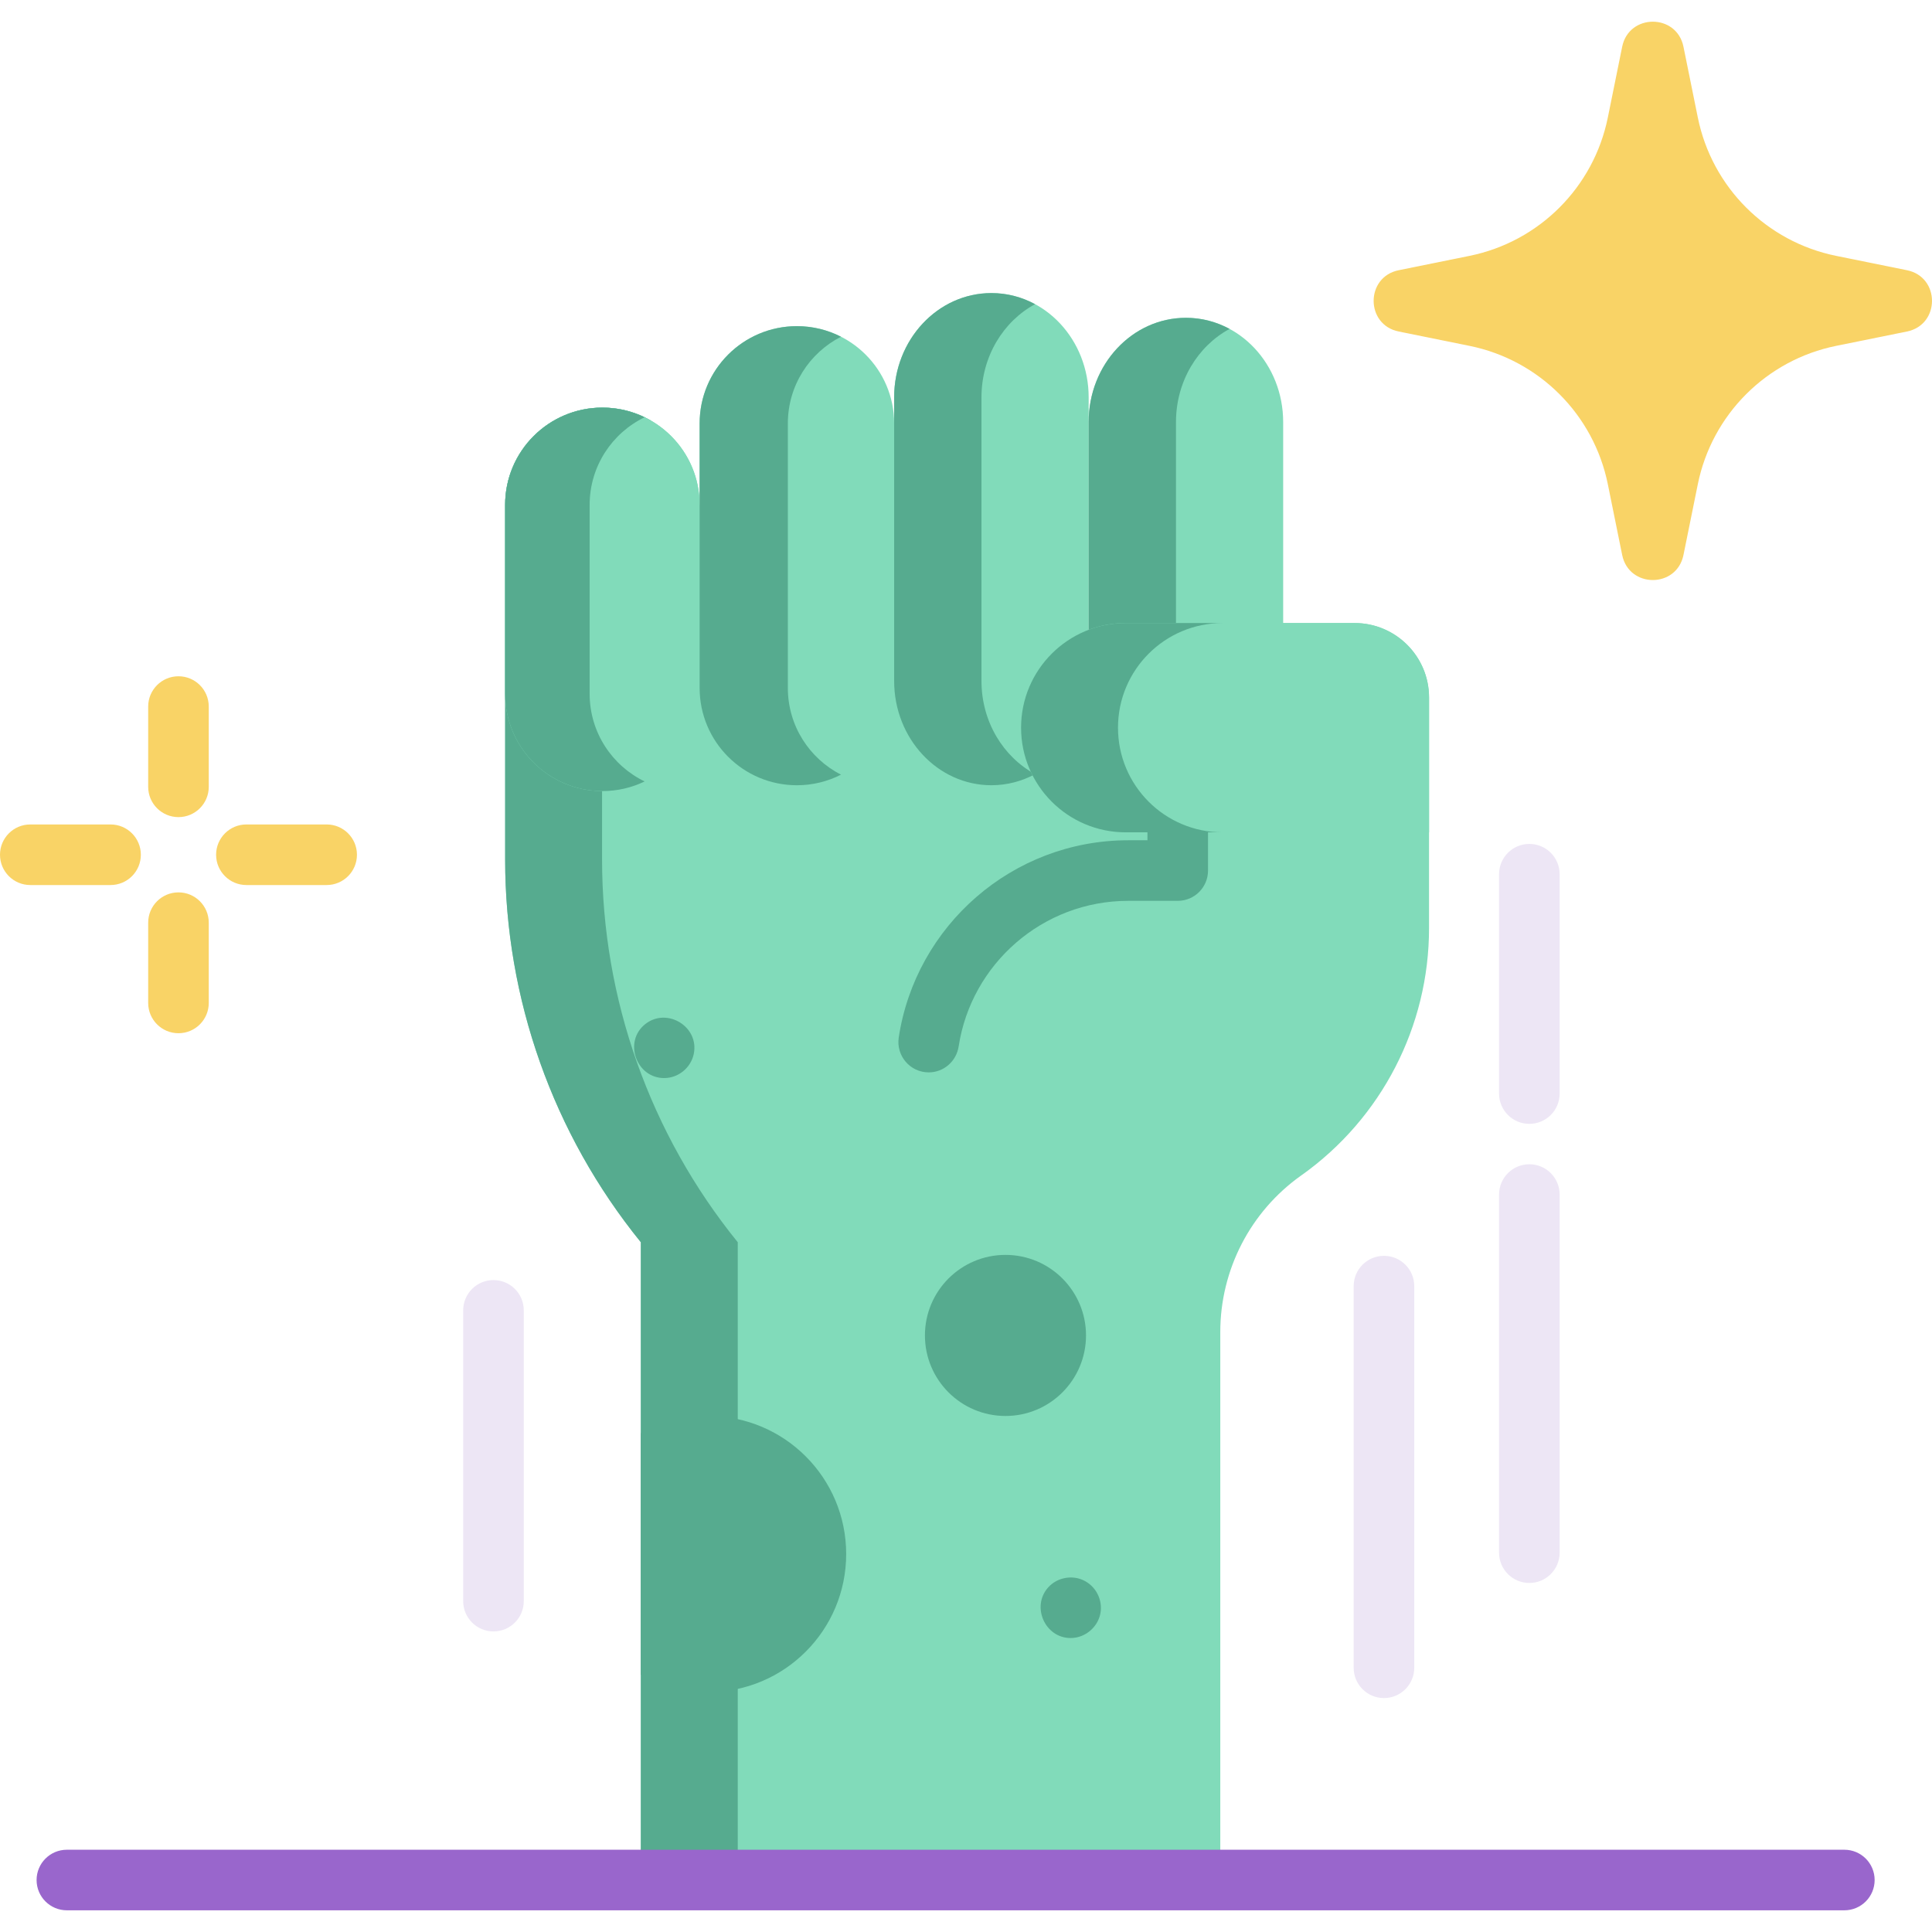 <?xml version="1.0" encoding="iso-8859-1"?>
<!-- Generator: Adobe Illustrator 19.0.0, SVG Export Plug-In . SVG Version: 6.00 Build 0)  -->
<svg version="1.1" id="Capa_1" xmlns="http://www.w3.org/2000/svg" xmlns:xlink="http://www.w3.org/1999/xlink" x="0px" y="0px"
	 viewBox="0 0 512 512" style="enable-background:new 0 0 512 512;" xml:space="preserve">
<g>
	<path style="fill:#F9D366;" d="M47.297,216.545c-4.434,0-8.027-3.594-8.027-8.027v-21.271c0-4.433,3.593-8.027,8.027-8.027
		s8.027,3.594,8.027,8.027v21.272C55.324,212.951,51.732,216.545,47.297,216.545z"/>
	<path style="fill:#F9D366;" d="M47.297,273.816c-4.434,0-8.027-3.594-8.027-8.027v-21.272c0-4.433,3.593-8.027,8.027-8.027
		s8.027,3.594,8.027,8.027v21.272C55.324,270.222,51.732,273.816,47.297,273.816z"/>
	<path style="fill:#F9D366;" d="M86.568,234.545H65.297c-4.434,0-8.027-3.594-8.027-8.027c0-4.433,3.593-8.027,8.027-8.027h21.271
		c4.434,0,8.027,3.594,8.027,8.027C94.596,230.951,91.002,234.545,86.568,234.545z"/>
	<path style="fill:#F9D366;" d="M29.299,234.545H8.027c-4.434,0-8.027-3.594-8.027-8.027c0-4.433,3.593-8.027,8.027-8.027h21.272
		c4.434,0,8.027,3.594,8.027,8.027C37.326,230.951,33.733,234.545,29.299,234.545z"/>
	<path style="fill:#F9D366;" d="M486.607,91.655l18.753-3.802c8.853-1.795,8.853-14.448,0-16.243l-18.753-3.802
		c-18.48-3.747-32.923-18.19-36.669-36.669l-3.802-18.753c-1.795-8.853-14.448-8.853-16.243,0l-3.802,18.753
		c-3.747,18.48-18.19,32.923-36.669,36.669l-18.753,3.802c-8.853,1.795-8.853,14.448,0,16.243l18.753,3.802
		c18.48,3.747,32.923,18.19,36.669,36.669l3.802,18.753c1.795,8.853,14.448,8.853,16.243,0l3.802-18.753
		C453.685,109.845,468.128,95.402,486.607,91.655z"/>
</g>
<path style="fill:#81DBBA;" d="M378.71,184.856v61.124c0,25.997-12.576,50.368-33.746,65.438l-0.203,0.139
	c-13.411,9.536-21.374,24.981-21.374,41.442v145.228H169.832V329.206c-11.634-14.342-20.625-30.482-26.704-47.639
	c-6.09-17.157-9.258-35.352-9.258-53.814v-93.961c0-14.235,11.538-25.773,25.773-25.773c7.117,0,13.561,2.89,18.227,7.546
	c4.656,4.666,7.546,11.11,7.546,18.227l87.411,48.152c1.402-3.275,3.414-6.229,5.897-8.712c5.02-5.02,11.944-8.124,19.608-8.124
	h60.643C369.88,165.109,378.71,173.95,378.71,184.856z"/>
<path style="fill:#56AB8F;" d="M195.515,329.209L195.515,329.209c-23.266-28.695-35.963-64.514-35.963-101.455V192.55v-58.755
	c0-9.556,5.205-17.891,12.93-22.342c-3.782-2.179-8.164-3.431-12.844-3.431c-14.234,0-25.774,11.539-25.774,25.774v58.755v35.203
	c0,36.941,12.697,72.761,35.963,101.455v27.113v141.905h25.686V356.321v-27.113H195.515z"/>
<path style="fill:#81DBBA;" d="M159.639,108.022L159.639,108.022c-14.234,0-25.774,11.539-25.774,25.774v50.07
	c0,14.234,11.539,25.774,25.774,25.774l0,0c14.234,0,25.774-11.539,25.774-25.774v-50.07
	C185.413,119.562,173.873,108.022,159.639,108.022z"/>
<path style="fill:#56AB8F;" d="M156.261,183.866v-50.07c0-10.221,5.951-19.052,14.576-23.22c-3.386-1.635-7.185-2.554-11.197-2.554
	l0,0c-14.234,0-25.774,11.539-25.774,25.774v50.07c0,14.234,11.539,25.774,25.774,25.774l0,0c4.013,0,7.811-0.917,11.197-2.554
	C162.211,202.918,156.261,194.087,156.261,183.866z"/>
<g>
	<path style="fill:#81DBBA;" d="M236.96,112.208c0-14.234-11.539-25.774-25.774-25.774l0,0c-14.234,0-25.774,11.539-25.774,25.774
		v70.114c0,14.234,11.539,25.774,25.774,25.774l0,0c14.234,0,25.774-11.539,25.774-25.774V112.208z"/>
	<path style="fill:#81DBBA;" d="M288.507,105.298c0-15.259-11.539-27.63-25.774-27.63l0,0c-14.234,0-25.774,12.37-25.774,27.63
		v75.166c0,15.259,11.539,27.63,25.774,27.63l0,0c14.234,0,25.774-12.37,25.774-27.63V105.298z"/>
</g>
<path style="fill:#56AB8F;" d="M260.101,180.464v-75.166c0-10.797,5.781-20.142,14.203-24.687
	c-3.481-1.878-7.409-2.942-11.571-2.942l0,0c-14.234,0-25.774,12.37-25.774,27.63v75.166c0,15.26,11.539,27.63,25.774,27.63l0,0
	c4.162,0,8.09-1.064,11.571-2.942C265.882,200.605,260.101,191.261,260.101,180.464z"/>
<path style="fill:#81DBBA;" d="M340.053,111.854c0-15.259-11.539-27.63-25.774-27.63l0,0c-14.234,0-25.774,12.37-25.774,27.63
	v75.166c0,15.259,11.539,27.63,25.774,27.63l0,0c14.234,0,25.774-12.37,25.774-27.63V111.854z"/>
<g>
	<path style="fill:#56AB8F;" d="M311.648,187.018v-75.166c0-10.797,5.781-20.142,14.203-24.687
		c-3.481-1.878-7.409-2.942-11.571-2.942l0,0c-14.234,0-25.774,12.37-25.774,27.63v75.166c0,15.26,11.539,27.63,25.774,27.63l0,0
		c4.162,0,8.09-1.064,11.571-2.942C317.429,207.161,311.648,197.816,311.648,187.018z"/>
	<path style="fill:#56AB8F;" d="M208.788,182.323v-70.115c0-10.024,5.728-18.707,14.085-22.968c-3.51-1.79-7.479-2.805-11.688-2.805
		c-14.234,0-25.774,11.539-25.774,25.774v70.115c0,14.234,11.539,25.774,25.774,25.774c4.209,0,8.179-1.016,11.688-2.805
		C214.517,201.029,208.788,192.347,208.788,182.323z"/>
</g>
<path style="fill:#81DBBA;" d="M342.944,220.575h-44.617c-15.315,0-27.731-12.415-27.731-27.731l0,0
	c0-15.315,12.415-27.731,27.731-27.731h60.646c10.904,0,19.743,8.84,19.743,19.743v35.719h-35.771V220.575z"/>
<g>
	<path style="fill:#56AB8F;" d="M296.282,192.844L296.282,192.844c0-15.315,12.415-27.73,27.731-27.73h-25.686
		c-15.315,0-27.73,12.415-27.73,27.73l0,0c0,15.316,12.415,27.731,27.73,27.731h25.686
		C308.697,220.575,296.282,208.16,296.282,192.844z"/>
	<path style="fill:#56AB8F;" d="M246.118,284.191L246.118,284.191c-4.918,0-8.679-4.383-7.943-9.245
		c4.473-29.549,30.043-52.268,60.819-52.268h5.092v-2.105h16.054v10.132c0,4.433-3.594,8.027-8.027,8.027h-13.12
		c-22.723,0-41.604,16.759-44.936,38.565C253.455,281.247,250.112,284.191,246.118,284.191z"/>
	<path style="fill:#56AB8F;" d="M224.246,411.833c0,20.207-16.375,36.593-36.593,36.593c-6.475,0-12.555-1.68-17.82-4.624v-63.929
		c5.266-2.954,11.345-4.634,17.82-4.634C207.87,375.24,224.246,391.626,224.246,411.833z"/>
	<circle style="fill:#56AB8F;" cx="266.46" cy="353.902" r="21.344"/>
</g>
<path style="fill:#9966CC;" d="M488.771,506.253H17.723c-4.434,0-8.027-3.594-8.027-8.027c0-4.433,3.593-8.027,8.027-8.027h471.048
	c4.434,0,8.027,3.594,8.027,8.027C496.799,502.659,493.205,506.253,488.771,506.253z"/>
<g>
	<path style="fill:#56AB8F;" d="M283.732,434.095c-6.85,0-10.509-8.432-5.902-13.47c2.144-2.344,5.625-3.185,8.608-2.118
		c3.438,1.23,5.623,4.718,5.282,8.345C291.339,430.901,287.791,434.095,283.732,434.095z"/>
	<path style="fill:#56AB8F;" d="M176.007,285.699c-7.414,0-10.869-9.719-4.975-14.328c5.775-4.516,14.34,0.748,12.817,7.953
		C183.074,282.993,179.766,285.699,176.007,285.699z"/>
</g>
<g>
	<path style="fill:#EDE6F5;" d="M130.777,432.344c-4.434,0-8.027-3.594-8.027-8.027V347.26c0-4.433,3.593-8.027,8.027-8.027
		s8.027,3.594,8.027,8.027v77.057C138.804,428.75,135.21,432.344,130.777,432.344z"/>
	<path style="fill:#EDE6F5;" d="M405.293,419.502c-4.434,0-8.027-3.594-8.027-8.027v-94.908c0-4.433,3.593-8.027,8.027-8.027
		s8.027,3.594,8.027,8.027v94.908C413.32,415.908,409.726,419.502,405.293,419.502z"/>
	<path style="fill:#EDE6F5;" d="M405.293,297.834c-4.434,0-8.027-3.594-8.027-8.027v-58.132c0-4.433,3.593-8.027,8.027-8.027
		s8.027,3.594,8.027,8.027v58.132C413.32,294.24,409.726,297.834,405.293,297.834z"/>
	<path style="fill:#EDE6F5;" d="M366.765,450.003c-4.434,0-8.027-3.594-8.027-8.027V340.837c0-4.433,3.593-8.027,8.027-8.027
		c4.434,0,8.027,3.594,8.027,8.027v101.138C374.792,446.409,371.198,450.003,366.765,450.003z"/>
</g>
<g>
</g>
<g>
</g>
<g>
</g>
<g>
</g>
<g>
</g>
<g>
</g>
<g>
</g>
<g>
</g>
<g>
</g>
<g>
</g>
<g>
</g>
<g>
</g>
<g>
</g>
<g>
</g>
<g>
</g>
</svg>
